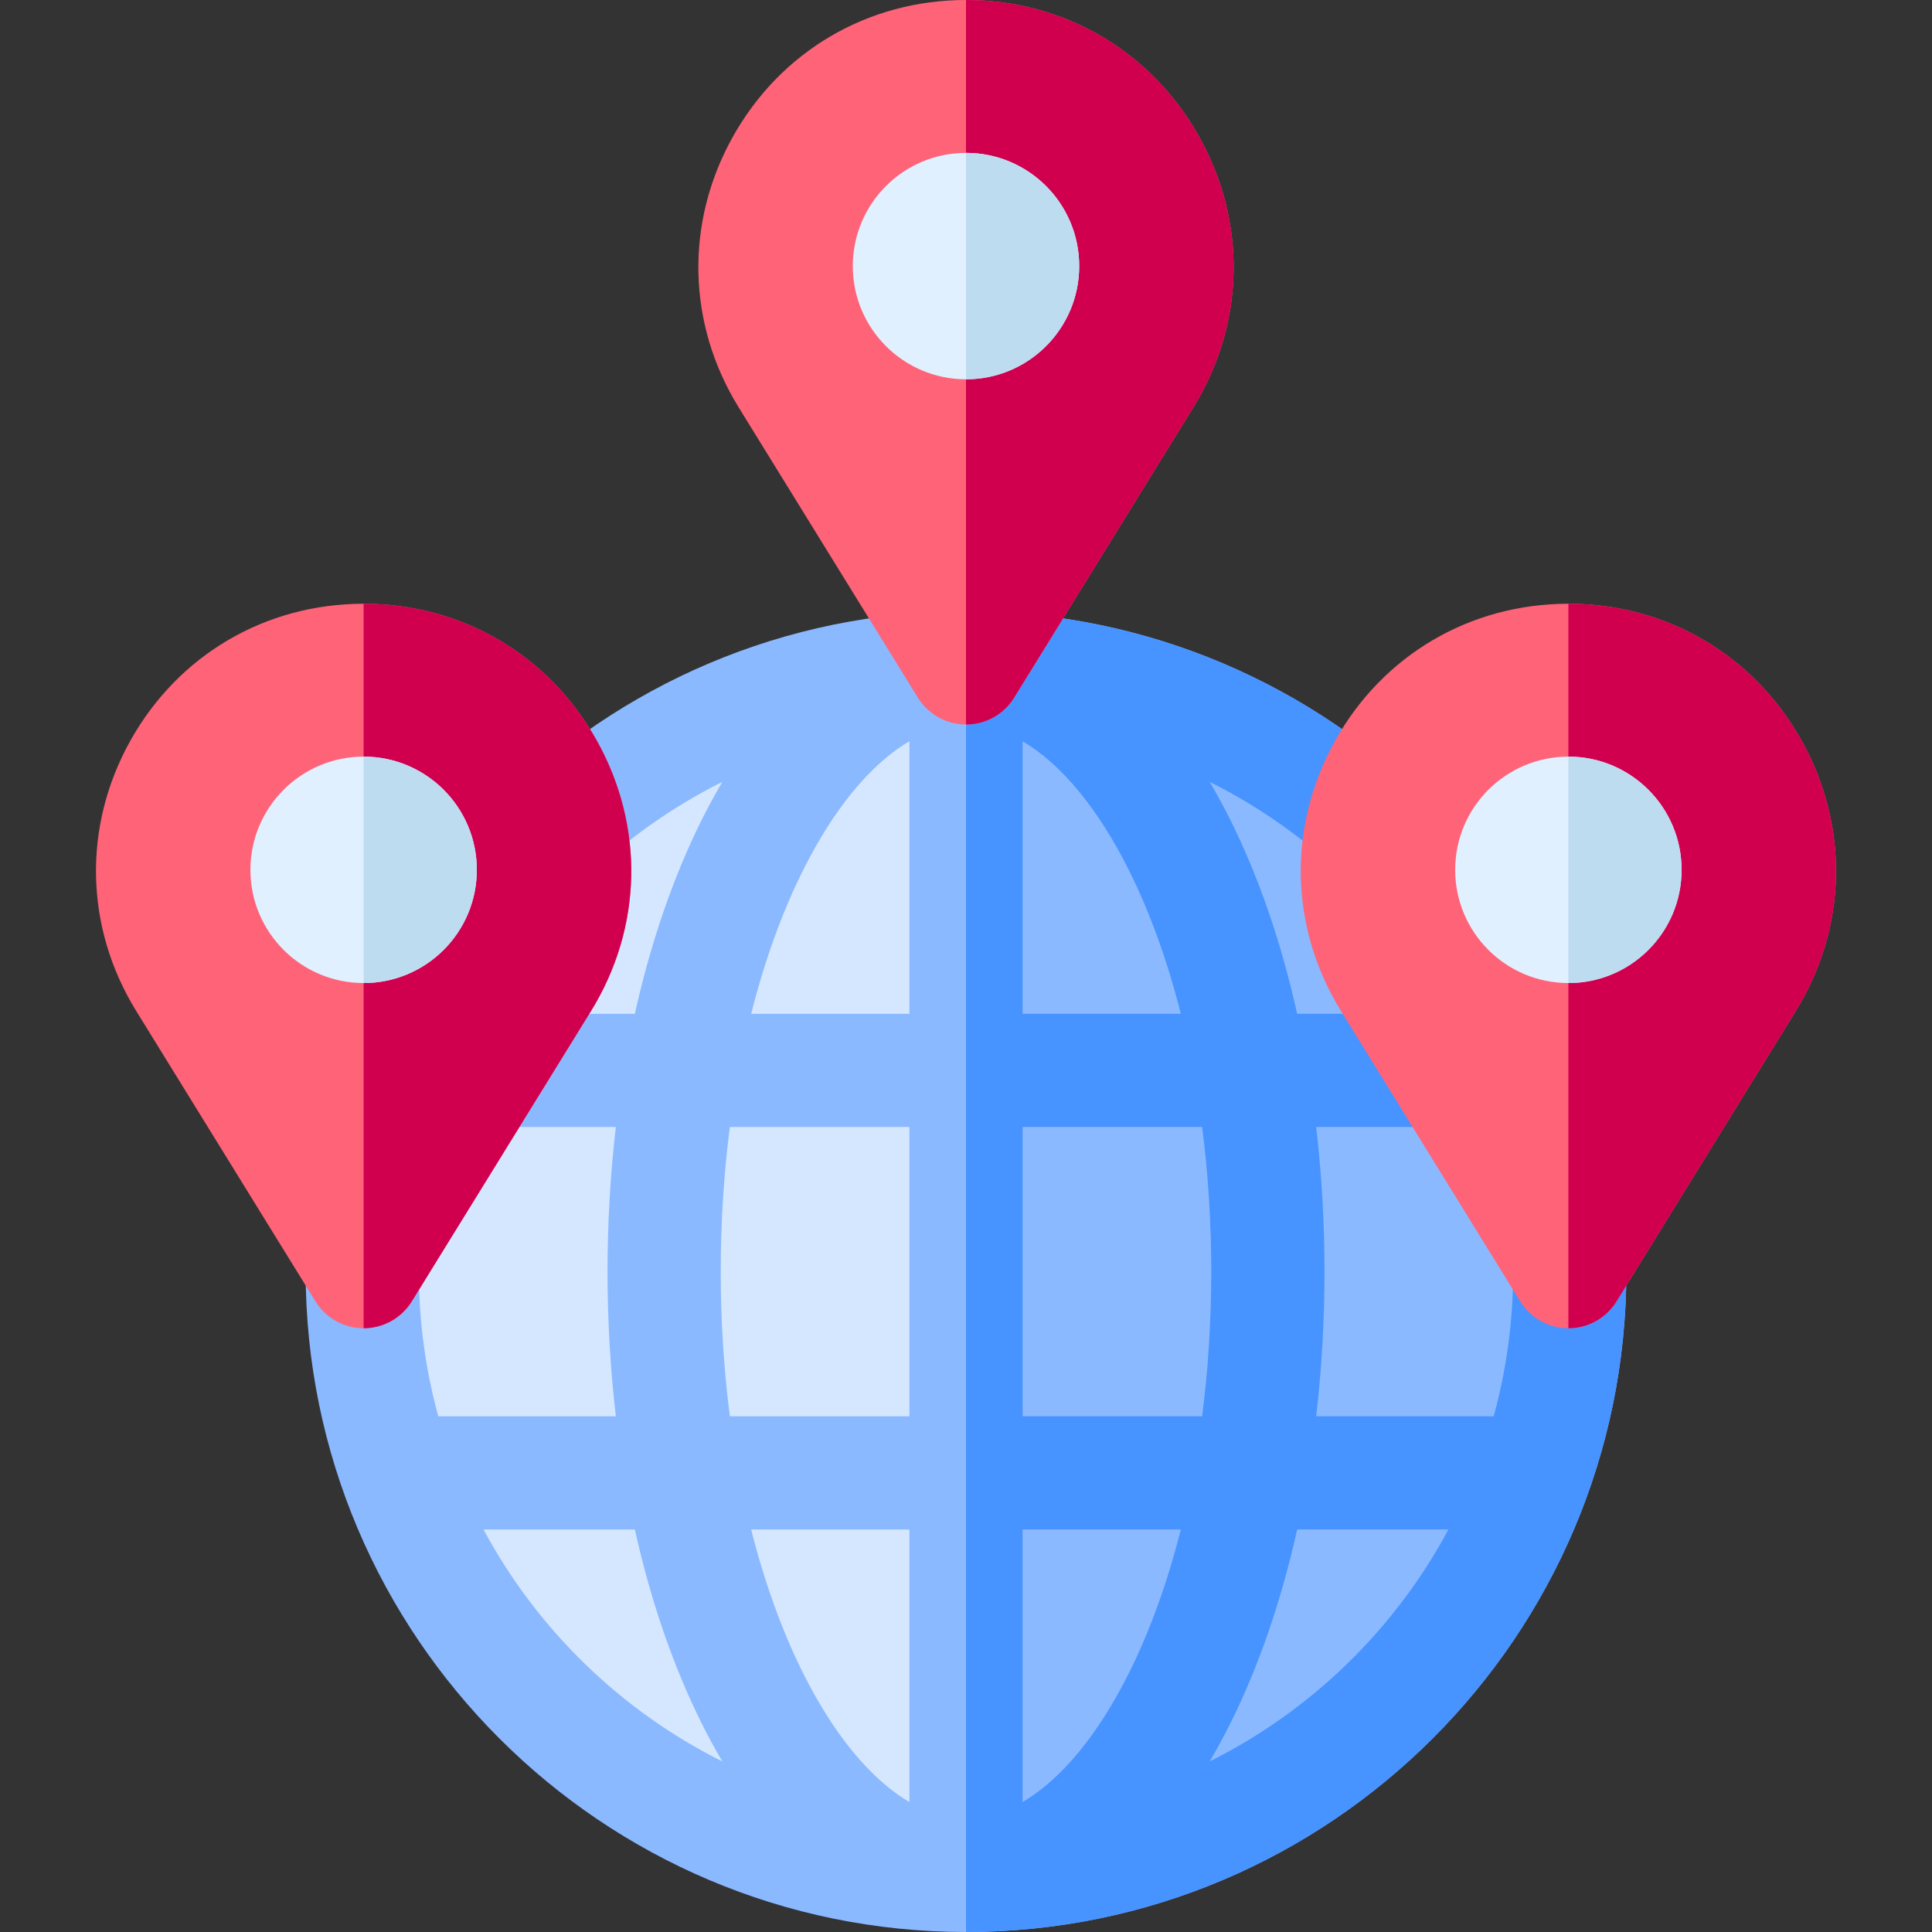 <svg id="Capa_1" enable-background="new 0 0 512 512" height="512" viewBox="0 0 512 512" width="512" xmlns="http://www.w3.org/2000/svg"><rect x="0" y="0" width="512" height="512" fill="#333333" stroke="none"/><g><circle cx="256" cy="337" fill="#d5e7ff" r="160"/><path d="m416 337c0-88.365-71.635-160-160-160v320c88.365 0 160-71.635 160-160z" fill="#8bb9ff"/><path d="m256 162c-96.495 0-175 78.505-175 175s78.505 175 175 175 175-78.505 175-175-78.505-175-175-175zm-145 175c0-13.266 1.801-26.117 5.153-38.333h47.051c-1.453 12.444-2.204 25.284-2.204 38.333s.751 25.889 2.204 38.333h-47.051c-3.352-12.216-5.153-25.067-5.153-38.333zm80 0c0-13.141.832-25.992 2.421-38.333h47.579v76.667h-47.579c-1.589-12.342-2.421-25.193-2.421-38.334zm108.152-106.429c5.648 11.296 10.259 24.156 13.78 38.095h-41.932v-72.225c10.135 5.944 19.926 17.678 28.152 34.13zm-58.152-34.129v72.225h-41.932c3.521-13.939 8.132-26.8 13.78-38.095 8.226-16.453 18.017-28.187 28.152-34.13zm0 208.891v72.225c-10.135-5.944-19.926-17.677-28.152-34.13-5.648-11.296-10.259-24.156-13.78-38.095zm30 72.225v-72.225h41.933c-3.521 13.939-8.132 26.8-13.78 38.095-8.227 16.453-18.018 28.187-28.153 34.13zm0-102.225v-76.667h47.579c1.589 12.342 2.421 25.193 2.421 38.334s-.832 25.992-2.421 38.333zm77.796-76.666h47.051c3.352 12.216 5.153 25.067 5.153 38.333s-1.801 26.117-5.153 38.333h-47.051c1.453-12.444 2.204-25.284 2.204-38.333s-.751-25.889-2.204-38.333zm35.061-30h-40.098c-4.21-18.903-10.191-36.346-17.774-51.512-1.737-3.474-3.543-6.79-5.411-9.956 26.912 13.443 49.084 35.008 63.283 61.468zm-192.43-61.468c-1.868 3.166-3.674 6.482-5.411 9.956-7.583 15.166-13.564 32.608-17.774 51.512h-40.098c14.198-26.46 36.37-48.025 63.283-61.468zm-63.284 198.134h40.098c4.21 18.903 10.191 36.346 17.774 51.512 1.737 3.474 3.543 6.79 5.411 9.956-26.912-13.443-49.084-35.008-63.283-61.468zm192.43 61.468c1.867-3.166 3.674-6.482 5.411-9.956 7.583-15.166 13.564-32.608 17.774-51.512h40.098c-14.198 26.46-36.37 48.025-63.283 61.468z" fill="#8bb9ff"/><path d="m431 337c0-96.495-78.505-175-175-175v350c96.495 0 175-78.505 175-175zm-110.427 129.801c1.867-3.166 3.674-6.482 5.411-9.956 7.583-15.166 13.564-32.608 17.774-51.512h40.098c-14.198 26.46-36.37 48.025-63.283 61.468zm80.427-129.801c0 13.266-1.801 26.117-5.153 38.333h-47.051c1.453-12.444 2.204-25.284 2.204-38.333s-.751-25.889-2.204-38.333h47.051c3.352 12.216 5.153 25.067 5.153 38.333zm-17.143-68.333h-40.098c-4.21-18.903-10.191-36.346-17.774-51.512-1.737-3.474-3.543-6.79-5.411-9.956 26.912 13.443 49.084 35.008 63.283 61.468zm-112.857-72.225c10.135 5.944 19.926 17.677 28.152 34.13 5.648 11.296 10.259 24.156 13.78 38.095h-41.932zm0 102.225h47.579c1.589 12.341 2.421 25.192 2.421 38.333s-.832 25.992-2.421 38.333h-47.579zm0 106.666h41.933c-3.521 13.939-8.132 26.8-13.78 38.095-8.227 16.452-18.018 28.186-28.152 34.13v-72.225z" fill="#4793ff"/><g><path d="m256 192c-5.201 0-10.032-2.695-12.764-7.121l-47.473-76.906c-13.673-22.148-14.265-48.941-1.584-71.671 12.682-22.732 35.793-36.302 61.821-36.302s49.139 13.57 61.82 36.301c12.681 22.73 12.089 49.523-1.584 71.672l-47.473 76.906c-2.731 4.426-7.562 7.121-12.763 7.121z" fill="#ff6378"/><path d="m268.764 184.879 47.473-76.906c13.673-22.148 14.265-48.942 1.584-71.672-12.682-22.731-35.793-36.301-61.821-36.301v192c5.201 0 10.032-2.695 12.764-7.121z" fill="#d0004f"/><circle cx="256" cy="70.515" fill="#e1f0ff" r="30"/><path d="m286 70.515c0-16.569-13.431-30-30-30v60c16.569 0 30-13.431 30-30z" fill="#bedcf0"/></g><g><path d="m415.636 352c-5.201 0-10.032-2.695-12.764-7.121l-47.472-76.906c-13.673-22.148-14.265-48.941-1.584-71.671 12.681-22.732 35.792-36.302 61.82-36.302s49.139 13.57 61.82 36.301c12.681 22.73 12.089 49.523-1.584 71.672l-47.472 76.906c-2.732 4.426-7.563 7.121-12.764 7.121z" fill="#ff6378"/><path d="m428.4 344.879 47.473-76.906c13.673-22.148 14.265-48.942 1.584-71.672-12.682-22.731-35.793-36.301-61.821-36.301v192c5.201 0 10.032-2.695 12.764-7.121z" fill="#d0004f"/><circle cx="415.636" cy="230.515" fill="#e1f0ff" r="30"/><path d="m445.636 230.515c0-16.569-13.431-30-30-30v60c16.568 0 30-13.431 30-30z" fill="#bedcf0"/></g><g><path d="m96.364 352c-5.201 0-10.032-2.695-12.764-7.121l-47.473-76.906c-13.673-22.148-14.265-48.941-1.584-71.671 12.682-22.732 35.793-36.302 61.821-36.302s49.139 13.57 61.82 36.301c12.681 22.73 12.089 49.523-1.584 71.672l-47.473 76.906c-2.731 4.426-7.562 7.121-12.763 7.121z" fill="#ff6378"/><path d="m109.128 344.879 47.473-76.906c13.673-22.148 14.265-48.942 1.584-71.672-12.682-22.731-35.793-36.301-61.821-36.301v192c5.201 0 10.032-2.695 12.764-7.121z" fill="#d0004f"/><circle cx="96.364" cy="230.515" fill="#e1f0ff" r="30"/><path d="m126.364 230.515c0-16.569-13.431-30-30-30v60c16.569 0 30-13.431 30-30z" fill="#bedcf0"/></g></g></svg>